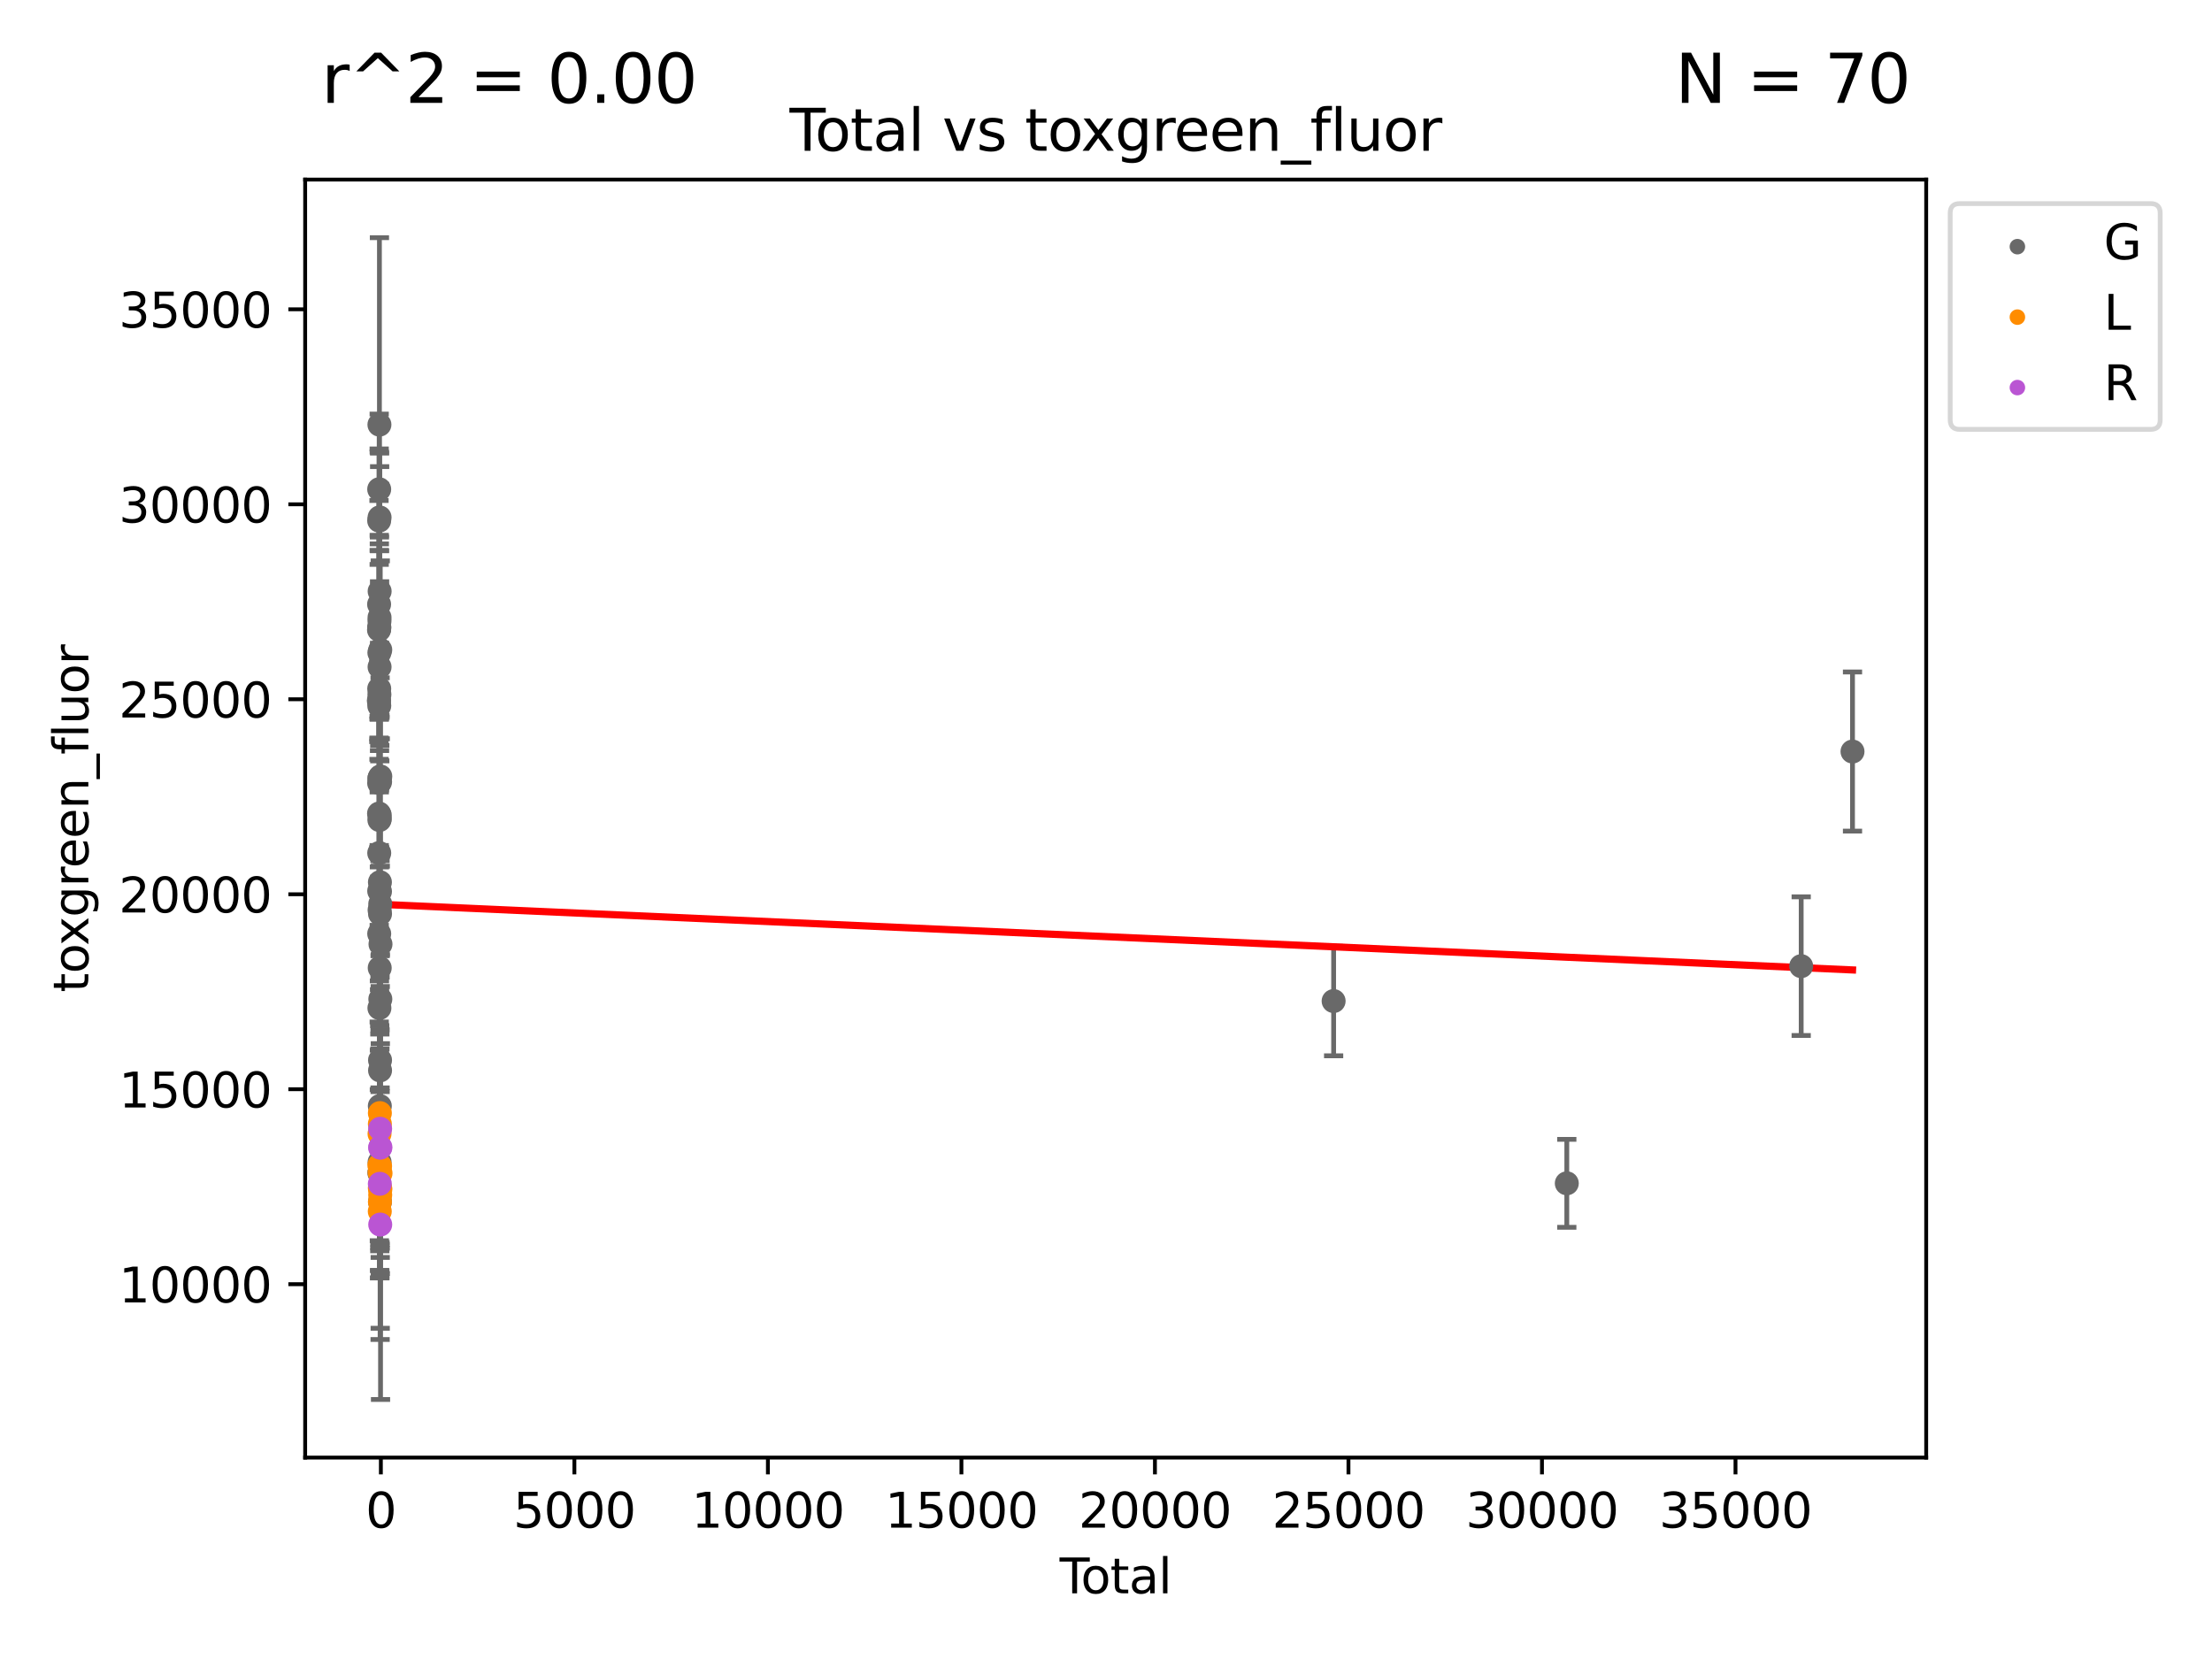 <?xml version="1.0" encoding="utf-8" standalone="no"?>
<!DOCTYPE svg PUBLIC "-//W3C//DTD SVG 1.1//EN"
  "http://www.w3.org/Graphics/SVG/1.1/DTD/svg11.dtd">
<svg xmlns:xlink="http://www.w3.org/1999/xlink" width="460.8pt" height="345.6pt" viewBox="0 0 460.8 345.6" xmlns="http://www.w3.org/2000/svg" version="1.1">
 <defs>
  <style type="text/css">*{stroke-linejoin: round; stroke-linecap: butt}</style>
 </defs>
 <g id="figure_1">
  <g id="patch_1">
   <path d="M 0 345.6 
L 460.8 345.6 
L 460.8 0 
L 0 0 
z
" style="fill: #ffffff"/>
  </g>
  <g id="axes_1">
   <g id="patch_2">
    <path d="M 63.571 303.64 
L 401.26 303.64 
L 401.26 37.411 
L 63.571 37.411 
z
" style="fill: #ffffff"/>
   </g>
   <g id="PathCollection_1">
    <defs>
     <path id="m85fd93f4ef" d="M 0 1.118 
C 0.297 1.118 0.581 1 0.791 0.791 
C 1 0.581 1.118 0.297 1.118 0 
C 1.118 -0.297 1 -0.581 0.791 -0.791 
C 0.581 -1 0.297 -1.118 0 -1.118 
C -0.297 -1.118 -0.581 -1 -0.791 -0.791 
C -1 -0.581 -1.118 -0.297 -1.118 0 
C -1.118 0.297 -1 0.581 -0.791 0.791 
C -0.581 1 -0.297 1.118 0 1.118 
z
" style="stroke: #696969"/>
    </defs>
    <g clip-path="url(#p0925ed217a)">
     <use xlink:href="#m85fd93f4ef" x="78.921" y="145.971" style="fill: #696969; stroke: #696969"/>
     <use xlink:href="#m85fd93f4ef" x="78.955" y="131.218" style="fill: #696969; stroke: #696969"/>
     <use xlink:href="#m85fd93f4ef" x="78.96" y="169.473" style="fill: #696969; stroke: #696969"/>
     <use xlink:href="#m85fd93f4ef" x="78.973" y="125.886" style="fill: #696969; stroke: #696969"/>
     <use xlink:href="#m85fd93f4ef" x="78.976" y="145.972" style="fill: #696969; stroke: #696969"/>
     <use xlink:href="#m85fd93f4ef" x="78.984" y="163.118" style="fill: #696969; stroke: #696969"/>
     <use xlink:href="#m85fd93f4ef" x="78.988" y="108.457" style="fill: #696969; stroke: #696969"/>
     <use xlink:href="#m85fd93f4ef" x="78.99" y="130.995" style="fill: #696969; stroke: #696969"/>
     <use xlink:href="#m85fd93f4ef" x="78.993" y="101.918" style="fill: #696969; stroke: #696969"/>
     <use xlink:href="#m85fd93f4ef" x="78.997" y="194.513" style="fill: #696969; stroke: #696969"/>
     <use xlink:href="#m85fd93f4ef" x="78.997" y="185.609" style="fill: #696969; stroke: #696969"/>
     <use xlink:href="#m85fd93f4ef" x="78.998" y="143.467" style="fill: #696969; stroke: #696969"/>
     <use xlink:href="#m85fd93f4ef" x="79.001" y="177.699" style="fill: #696969; stroke: #696969"/>
     <use xlink:href="#m85fd93f4ef" x="79.003" y="130.68" style="fill: #696969; stroke: #696969"/>
     <use xlink:href="#m85fd93f4ef" x="79.009" y="147.022" style="fill: #696969; stroke: #696969"/>
     <use xlink:href="#m85fd93f4ef" x="79.023" y="130.688" style="fill: #696969; stroke: #696969"/>
     <use xlink:href="#m85fd93f4ef" x="79.032" y="135.966" style="fill: #696969; stroke: #696969"/>
     <use xlink:href="#m85fd93f4ef" x="79.035" y="162.13" style="fill: #696969; stroke: #696969"/>
     <use xlink:href="#m85fd93f4ef" x="79.039" y="209.991" style="fill: #696969; stroke: #696969"/>
     <use xlink:href="#m85fd93f4ef" x="79.04" y="144.673" style="fill: #696969; stroke: #696969"/>
     <use xlink:href="#m85fd93f4ef" x="79.041" y="170.829" style="fill: #696969; stroke: #696969"/>
     <use xlink:href="#m85fd93f4ef" x="79.042" y="88.458" style="fill: #696969; stroke: #696969"/>
     <use xlink:href="#m85fd93f4ef" x="79.045" y="244.382" style="fill: #696969; stroke: #696969"/>
     <use xlink:href="#m85fd93f4ef" x="79.055" y="129.37" style="fill: #696969; stroke: #696969"/>
     <use xlink:href="#m85fd93f4ef" x="79.065" y="128.623" style="fill: #696969; stroke: #696969"/>
     <use xlink:href="#m85fd93f4ef" x="79.071" y="138.94" style="fill: #696969; stroke: #696969"/>
     <use xlink:href="#m85fd93f4ef" x="79.071" y="162.07" style="fill: #696969; stroke: #696969"/>
     <use xlink:href="#m85fd93f4ef" x="79.073" y="107.786" style="fill: #696969; stroke: #696969"/>
     <use xlink:href="#m85fd93f4ef" x="79.075" y="189.577" style="fill: #696969; stroke: #696969"/>
     <use xlink:href="#m85fd93f4ef" x="79.076" y="242.091" style="fill: #696969; stroke: #696969"/>
     <use xlink:href="#m85fd93f4ef" x="79.076" y="244.185" style="fill: #696969; stroke: #696969"/>
     <use xlink:href="#m85fd93f4ef" x="79.086" y="123.176" style="fill: #696969; stroke: #696969"/>
     <use xlink:href="#m85fd93f4ef" x="79.101" y="201.636" style="fill: #696969; stroke: #696969"/>
     <use xlink:href="#m85fd93f4ef" x="79.113" y="169.805" style="fill: #696969; stroke: #696969"/>
     <use xlink:href="#m85fd93f4ef" x="79.117" y="170.604" style="fill: #696969; stroke: #696969"/>
     <use xlink:href="#m85fd93f4ef" x="79.124" y="230.406" style="fill: #696969; stroke: #696969"/>
     <use xlink:href="#m85fd93f4ef" x="79.144" y="183.781" style="fill: #696969; stroke: #696969"/>
     <use xlink:href="#m85fd93f4ef" x="79.158" y="185.706" style="fill: #696969; stroke: #696969"/>
     <use xlink:href="#m85fd93f4ef" x="79.162" y="250.355" style="fill: #696969; stroke: #696969"/>
     <use xlink:href="#m85fd93f4ef" x="79.166" y="190.364" style="fill: #696969; stroke: #696969"/>
     <use xlink:href="#m85fd93f4ef" x="79.169" y="220.849" style="fill: #696969; stroke: #696969"/>
     <use xlink:href="#m85fd93f4ef" x="79.172" y="222.988" style="fill: #696969; stroke: #696969"/>
     <use xlink:href="#m85fd93f4ef" x="79.179" y="162.869" style="fill: #696969; stroke: #696969"/>
     <use xlink:href="#m85fd93f4ef" x="79.211" y="188.311" style="fill: #696969; stroke: #696969"/>
     <use xlink:href="#m85fd93f4ef" x="79.214" y="135.371" style="fill: #696969; stroke: #696969"/>
     <use xlink:href="#m85fd93f4ef" x="79.22" y="161.74" style="fill: #696969; stroke: #696969"/>
     <use xlink:href="#m85fd93f4ef" x="79.229" y="208.128" style="fill: #696969; stroke: #696969"/>
     <use xlink:href="#m85fd93f4ef" x="79.264" y="196.684" style="fill: #696969; stroke: #696969"/>
     <use xlink:href="#m85fd93f4ef" x="277.819" y="208.537" style="fill: #696969; stroke: #696969"/>
     <use xlink:href="#m85fd93f4ef" x="326.393" y="246.507" style="fill: #696969; stroke: #696969"/>
     <use xlink:href="#m85fd93f4ef" x="375.221" y="201.268" style="fill: #696969; stroke: #696969"/>
     <use xlink:href="#m85fd93f4ef" x="385.911" y="156.56" style="fill: #696969; stroke: #696969"/>
    </g>
   </g>
   <g id="PathCollection_2">
    <defs>
     <path id="m950dd29833" d="M 0 1.118 
C 0.297 1.118 0.581 1 0.791 0.791 
C 1 0.581 1.118 0.297 1.118 0 
C 1.118 -0.297 1 -0.581 0.791 -0.791 
C 0.581 -1 0.297 -1.118 0 -1.118 
C -0.297 -1.118 -0.581 -1 -0.791 -0.791 
C -1 -0.581 -1.118 -0.297 -1.118 0 
C -1.118 0.297 -1 0.581 -0.791 0.791 
C -0.581 1 -0.297 1.118 0 1.118 
z
" style="stroke: #ff8c00"/>
    </defs>
    <g clip-path="url(#p0925ed217a)">
     <use xlink:href="#m950dd29833" x="79.027" y="242.729" style="fill: #ff8c00; stroke: #ff8c00"/>
     <use xlink:href="#m950dd29833" x="79.064" y="236.195" style="fill: #ff8c00; stroke: #ff8c00"/>
     <use xlink:href="#m950dd29833" x="79.072" y="244.218" style="fill: #ff8c00; stroke: #ff8c00"/>
     <use xlink:href="#m950dd29833" x="79.116" y="252.347" style="fill: #ff8c00; stroke: #ff8c00"/>
     <use xlink:href="#m950dd29833" x="79.126" y="247.497" style="fill: #ff8c00; stroke: #ff8c00"/>
     <use xlink:href="#m950dd29833" x="79.132" y="234.126" style="fill: #ff8c00; stroke: #ff8c00"/>
     <use xlink:href="#m950dd29833" x="79.134" y="231.881" style="fill: #ff8c00; stroke: #ff8c00"/>
     <use xlink:href="#m950dd29833" x="79.147" y="250.379" style="fill: #ff8c00; stroke: #ff8c00"/>
     <use xlink:href="#m950dd29833" x="79.178" y="242.934" style="fill: #ff8c00; stroke: #ff8c00"/>
     <use xlink:href="#m950dd29833" x="79.201" y="247.532" style="fill: #ff8c00; stroke: #ff8c00"/>
     <use xlink:href="#m950dd29833" x="79.205" y="248.936" style="fill: #ff8c00; stroke: #ff8c00"/>
     <use xlink:href="#m950dd29833" x="79.227" y="247.801" style="fill: #ff8c00; stroke: #ff8c00"/>
     <use xlink:href="#m950dd29833" x="79.272" y="244.406" style="fill: #ff8c00; stroke: #ff8c00"/>
    </g>
   </g>
   <g id="PathCollection_3">
    <defs>
     <path id="m42dc9c6a5c" d="M 0 1.118 
C 0.297 1.118 0.581 1 0.791 0.791 
C 1 0.581 1.118 0.297 1.118 0 
C 1.118 -0.297 1 -0.581 0.791 -0.791 
C 0.581 -1 0.297 -1.118 0 -1.118 
C -0.297 -1.118 -0.581 -1 -0.791 -0.791 
C -1 -0.581 -1.118 -0.297 -1.118 0 
C -1.118 0.297 -1 0.581 -0.791 0.791 
C -0.581 1 -0.297 1.118 0 1.118 
z
" style="stroke: #ba55d3"/>
    </defs>
    <g clip-path="url(#p0925ed217a)">
     <use xlink:href="#m42dc9c6a5c" x="79.125" y="246.61" style="fill: #ba55d3; stroke: #ba55d3"/>
     <use xlink:href="#m42dc9c6a5c" x="79.185" y="239.071" style="fill: #ba55d3; stroke: #ba55d3"/>
     <use xlink:href="#m42dc9c6a5c" x="79.187" y="235.138" style="fill: #ba55d3; stroke: #ba55d3"/>
     <use xlink:href="#m42dc9c6a5c" x="79.208" y="255.102" style="fill: #ba55d3; stroke: #ba55d3"/>
     <use xlink:href="#m42dc9c6a5c" x="79.249" y="239.013" style="fill: #ba55d3; stroke: #ba55d3"/>
    </g>
   </g>
   <g id="matplotlib.axis_1">
    <g id="xtick_1">
     <g id="line2d_1">
      <defs>
       <path id="m835235b249" d="M 0 0 
L 0 3.5 
" style="stroke: #000000; stroke-width: 0.8"/>
      </defs>
      <g>
       <use xlink:href="#m835235b249" x="79.342" y="303.64" style="stroke: #000000; stroke-width: 0.8"/>
      </g>
     </g>
     <g id="text_1">
      <!-- 0 -->
      <g transform="translate(76.16 318.238)scale(0.1 -0.1)">
       <defs>
        <path id="DejaVuSans-30" d="M 2034 4250 
Q 1547 4250 1301 3770 
Q 1056 3291 1056 2328 
Q 1056 1369 1301 889 
Q 1547 409 2034 409 
Q 2525 409 2770 889 
Q 3016 1369 3016 2328 
Q 3016 3291 2770 3770 
Q 2525 4250 2034 4250 
z
M 2034 4750 
Q 2819 4750 3233 4129 
Q 3647 3509 3647 2328 
Q 3647 1150 3233 529 
Q 2819 -91 2034 -91 
Q 1250 -91 836 529 
Q 422 1150 422 2328 
Q 422 3509 836 4129 
Q 1250 4750 2034 4750 
z
" transform="scale(0.016)"/>
       </defs>
       <use xlink:href="#DejaVuSans-30"/>
      </g>
     </g>
    </g>
    <g id="xtick_2">
     <g id="line2d_2">
      <g>
       <use xlink:href="#m835235b249" x="119.655" y="303.64" style="stroke: #000000; stroke-width: 0.8"/>
      </g>
     </g>
     <g id="text_2">
      <!-- 5000 -->
      <g transform="translate(106.93 318.238)scale(0.1 -0.1)">
       <defs>
        <path id="DejaVuSans-35" d="M 691 4666 
L 3169 4666 
L 3169 4134 
L 1269 4134 
L 1269 2991 
Q 1406 3038 1543 3061 
Q 1681 3084 1819 3084 
Q 2600 3084 3056 2656 
Q 3513 2228 3513 1497 
Q 3513 744 3044 326 
Q 2575 -91 1722 -91 
Q 1428 -91 1123 -41 
Q 819 9 494 109 
L 494 744 
Q 775 591 1075 516 
Q 1375 441 1709 441 
Q 2250 441 2565 725 
Q 2881 1009 2881 1497 
Q 2881 1984 2565 2268 
Q 2250 2553 1709 2553 
Q 1456 2553 1204 2497 
Q 953 2441 691 2322 
L 691 4666 
z
" transform="scale(0.016)"/>
       </defs>
       <use xlink:href="#DejaVuSans-35"/>
       <use xlink:href="#DejaVuSans-30" x="63.623"/>
       <use xlink:href="#DejaVuSans-30" x="127.246"/>
       <use xlink:href="#DejaVuSans-30" x="190.869"/>
      </g>
     </g>
    </g>
    <g id="xtick_3">
     <g id="line2d_3">
      <g>
       <use xlink:href="#m835235b249" x="159.968" y="303.64" style="stroke: #000000; stroke-width: 0.8"/>
      </g>
     </g>
     <g id="text_3">
      <!-- 10000 -->
      <g transform="translate(144.062 318.238)scale(0.1 -0.1)">
       <defs>
        <path id="DejaVuSans-31" d="M 794 531 
L 1825 531 
L 1825 4091 
L 703 3866 
L 703 4441 
L 1819 4666 
L 2450 4666 
L 2450 531 
L 3481 531 
L 3481 0 
L 794 0 
L 794 531 
z
" transform="scale(0.016)"/>
       </defs>
       <use xlink:href="#DejaVuSans-31"/>
       <use xlink:href="#DejaVuSans-30" x="63.623"/>
       <use xlink:href="#DejaVuSans-30" x="127.246"/>
       <use xlink:href="#DejaVuSans-30" x="190.869"/>
       <use xlink:href="#DejaVuSans-30" x="254.492"/>
      </g>
     </g>
    </g>
    <g id="xtick_4">
     <g id="line2d_4">
      <g>
       <use xlink:href="#m835235b249" x="200.282" y="303.64" style="stroke: #000000; stroke-width: 0.8"/>
      </g>
     </g>
     <g id="text_4">
      <!-- 15000 -->
      <g transform="translate(184.375 318.238)scale(0.1 -0.1)">
       <use xlink:href="#DejaVuSans-31"/>
       <use xlink:href="#DejaVuSans-35" x="63.623"/>
       <use xlink:href="#DejaVuSans-30" x="127.246"/>
       <use xlink:href="#DejaVuSans-30" x="190.869"/>
       <use xlink:href="#DejaVuSans-30" x="254.492"/>
      </g>
     </g>
    </g>
    <g id="xtick_5">
     <g id="line2d_5">
      <g>
       <use xlink:href="#m835235b249" x="240.595" y="303.64" style="stroke: #000000; stroke-width: 0.8"/>
      </g>
     </g>
     <g id="text_5">
      <!-- 20000 -->
      <g transform="translate(224.689 318.238)scale(0.1 -0.1)">
       <defs>
        <path id="DejaVuSans-32" d="M 1228 531 
L 3431 531 
L 3431 0 
L 469 0 
L 469 531 
Q 828 903 1448 1529 
Q 2069 2156 2228 2338 
Q 2531 2678 2651 2914 
Q 2772 3150 2772 3378 
Q 2772 3750 2511 3984 
Q 2250 4219 1831 4219 
Q 1534 4219 1204 4116 
Q 875 4013 500 3803 
L 500 4441 
Q 881 4594 1212 4672 
Q 1544 4750 1819 4750 
Q 2544 4750 2975 4387 
Q 3406 4025 3406 3419 
Q 3406 3131 3298 2873 
Q 3191 2616 2906 2266 
Q 2828 2175 2409 1742 
Q 1991 1309 1228 531 
z
" transform="scale(0.016)"/>
       </defs>
       <use xlink:href="#DejaVuSans-32"/>
       <use xlink:href="#DejaVuSans-30" x="63.623"/>
       <use xlink:href="#DejaVuSans-30" x="127.246"/>
       <use xlink:href="#DejaVuSans-30" x="190.869"/>
       <use xlink:href="#DejaVuSans-30" x="254.492"/>
      </g>
     </g>
    </g>
    <g id="xtick_6">
     <g id="line2d_6">
      <g>
       <use xlink:href="#m835235b249" x="280.908" y="303.64" style="stroke: #000000; stroke-width: 0.8"/>
      </g>
     </g>
     <g id="text_6">
      <!-- 25000 -->
      <g transform="translate(265.002 318.238)scale(0.1 -0.1)">
       <use xlink:href="#DejaVuSans-32"/>
       <use xlink:href="#DejaVuSans-35" x="63.623"/>
       <use xlink:href="#DejaVuSans-30" x="127.246"/>
       <use xlink:href="#DejaVuSans-30" x="190.869"/>
       <use xlink:href="#DejaVuSans-30" x="254.492"/>
      </g>
     </g>
    </g>
    <g id="xtick_7">
     <g id="line2d_7">
      <g>
       <use xlink:href="#m835235b249" x="321.221" y="303.64" style="stroke: #000000; stroke-width: 0.8"/>
      </g>
     </g>
     <g id="text_7">
      <!-- 30000 -->
      <g transform="translate(305.315 318.238)scale(0.1 -0.1)">
       <defs>
        <path id="DejaVuSans-33" d="M 2597 2516 
Q 3050 2419 3304 2112 
Q 3559 1806 3559 1356 
Q 3559 666 3084 287 
Q 2609 -91 1734 -91 
Q 1441 -91 1130 -33 
Q 819 25 488 141 
L 488 750 
Q 750 597 1062 519 
Q 1375 441 1716 441 
Q 2309 441 2620 675 
Q 2931 909 2931 1356 
Q 2931 1769 2642 2001 
Q 2353 2234 1838 2234 
L 1294 2234 
L 1294 2753 
L 1863 2753 
Q 2328 2753 2575 2939 
Q 2822 3125 2822 3475 
Q 2822 3834 2567 4026 
Q 2313 4219 1838 4219 
Q 1578 4219 1281 4162 
Q 984 4106 628 3988 
L 628 4550 
Q 988 4650 1302 4700 
Q 1616 4750 1894 4750 
Q 2613 4750 3031 4423 
Q 3450 4097 3450 3541 
Q 3450 3153 3228 2886 
Q 3006 2619 2597 2516 
z
" transform="scale(0.016)"/>
       </defs>
       <use xlink:href="#DejaVuSans-33"/>
       <use xlink:href="#DejaVuSans-30" x="63.623"/>
       <use xlink:href="#DejaVuSans-30" x="127.246"/>
       <use xlink:href="#DejaVuSans-30" x="190.869"/>
       <use xlink:href="#DejaVuSans-30" x="254.492"/>
      </g>
     </g>
    </g>
    <g id="xtick_8">
     <g id="line2d_8">
      <g>
       <use xlink:href="#m835235b249" x="361.535" y="303.64" style="stroke: #000000; stroke-width: 0.8"/>
      </g>
     </g>
     <g id="text_8">
      <!-- 35000 -->
      <g transform="translate(345.628 318.238)scale(0.1 -0.1)">
       <use xlink:href="#DejaVuSans-33"/>
       <use xlink:href="#DejaVuSans-35" x="63.623"/>
       <use xlink:href="#DejaVuSans-30" x="127.246"/>
       <use xlink:href="#DejaVuSans-30" x="190.869"/>
       <use xlink:href="#DejaVuSans-30" x="254.492"/>
      </g>
     </g>
    </g>
    <g id="text_9">
     <!-- Total -->
     <g transform="translate(220.739 331.917)scale(0.1 -0.1)">
      <defs>
       <path id="DejaVuSans-54" d="M -19 4666 
L 3928 4666 
L 3928 4134 
L 2272 4134 
L 2272 0 
L 1638 0 
L 1638 4134 
L -19 4134 
L -19 4666 
z
" transform="scale(0.016)"/>
       <path id="DejaVuSans-6f" d="M 1959 3097 
Q 1497 3097 1228 2736 
Q 959 2375 959 1747 
Q 959 1119 1226 758 
Q 1494 397 1959 397 
Q 2419 397 2687 759 
Q 2956 1122 2956 1747 
Q 2956 2369 2687 2733 
Q 2419 3097 1959 3097 
z
M 1959 3584 
Q 2709 3584 3137 3096 
Q 3566 2609 3566 1747 
Q 3566 888 3137 398 
Q 2709 -91 1959 -91 
Q 1206 -91 779 398 
Q 353 888 353 1747 
Q 353 2609 779 3096 
Q 1206 3584 1959 3584 
z
" transform="scale(0.016)"/>
       <path id="DejaVuSans-74" d="M 1172 4494 
L 1172 3500 
L 2356 3500 
L 2356 3053 
L 1172 3053 
L 1172 1153 
Q 1172 725 1289 603 
Q 1406 481 1766 481 
L 2356 481 
L 2356 0 
L 1766 0 
Q 1100 0 847 248 
Q 594 497 594 1153 
L 594 3053 
L 172 3053 
L 172 3500 
L 594 3500 
L 594 4494 
L 1172 4494 
z
" transform="scale(0.016)"/>
       <path id="DejaVuSans-61" d="M 2194 1759 
Q 1497 1759 1228 1600 
Q 959 1441 959 1056 
Q 959 750 1161 570 
Q 1363 391 1709 391 
Q 2188 391 2477 730 
Q 2766 1069 2766 1631 
L 2766 1759 
L 2194 1759 
z
M 3341 1997 
L 3341 0 
L 2766 0 
L 2766 531 
Q 2569 213 2275 61 
Q 1981 -91 1556 -91 
Q 1019 -91 701 211 
Q 384 513 384 1019 
Q 384 1609 779 1909 
Q 1175 2209 1959 2209 
L 2766 2209 
L 2766 2266 
Q 2766 2663 2505 2880 
Q 2244 3097 1772 3097 
Q 1472 3097 1187 3025 
Q 903 2953 641 2809 
L 641 3341 
Q 956 3463 1253 3523 
Q 1550 3584 1831 3584 
Q 2591 3584 2966 3190 
Q 3341 2797 3341 1997 
z
" transform="scale(0.016)"/>
       <path id="DejaVuSans-6c" d="M 603 4863 
L 1178 4863 
L 1178 0 
L 603 0 
L 603 4863 
z
" transform="scale(0.016)"/>
      </defs>
      <use xlink:href="#DejaVuSans-54"/>
      <use xlink:href="#DejaVuSans-6f" x="44.084"/>
      <use xlink:href="#DejaVuSans-74" x="105.266"/>
      <use xlink:href="#DejaVuSans-61" x="144.475"/>
      <use xlink:href="#DejaVuSans-6c" x="205.754"/>
     </g>
    </g>
   </g>
   <g id="matplotlib.axis_2">
    <g id="ytick_1">
     <g id="line2d_9">
      <defs>
       <path id="m67a6f2ab69" d="M 0 0 
L -3.5 0 
" style="stroke: #000000; stroke-width: 0.8"/>
      </defs>
      <g>
       <use xlink:href="#m67a6f2ab69" x="63.571" y="267.522" style="stroke: #000000; stroke-width: 0.8"/>
      </g>
     </g>
     <g id="text_10">
      <!-- 10000 -->
      <g transform="translate(24.759 271.321)scale(0.1 -0.1)">
       <use xlink:href="#DejaVuSans-31"/>
       <use xlink:href="#DejaVuSans-30" x="63.623"/>
       <use xlink:href="#DejaVuSans-30" x="127.246"/>
       <use xlink:href="#DejaVuSans-30" x="190.869"/>
       <use xlink:href="#DejaVuSans-30" x="254.492"/>
      </g>
     </g>
    </g>
    <g id="ytick_2">
     <g id="line2d_10">
      <g>
       <use xlink:href="#m67a6f2ab69" x="63.571" y="226.905" style="stroke: #000000; stroke-width: 0.8"/>
      </g>
     </g>
     <g id="text_11">
      <!-- 15000 -->
      <g transform="translate(24.759 230.704)scale(0.1 -0.1)">
       <use xlink:href="#DejaVuSans-31"/>
       <use xlink:href="#DejaVuSans-35" x="63.623"/>
       <use xlink:href="#DejaVuSans-30" x="127.246"/>
       <use xlink:href="#DejaVuSans-30" x="190.869"/>
       <use xlink:href="#DejaVuSans-30" x="254.492"/>
      </g>
     </g>
    </g>
    <g id="ytick_3">
     <g id="line2d_11">
      <g>
       <use xlink:href="#m67a6f2ab69" x="63.571" y="186.288" style="stroke: #000000; stroke-width: 0.8"/>
      </g>
     </g>
     <g id="text_12">
      <!-- 20000 -->
      <g transform="translate(24.759 190.087)scale(0.1 -0.1)">
       <use xlink:href="#DejaVuSans-32"/>
       <use xlink:href="#DejaVuSans-30" x="63.623"/>
       <use xlink:href="#DejaVuSans-30" x="127.246"/>
       <use xlink:href="#DejaVuSans-30" x="190.869"/>
       <use xlink:href="#DejaVuSans-30" x="254.492"/>
      </g>
     </g>
    </g>
    <g id="ytick_4">
     <g id="line2d_12">
      <g>
       <use xlink:href="#m67a6f2ab69" x="63.571" y="145.67" style="stroke: #000000; stroke-width: 0.8"/>
      </g>
     </g>
     <g id="text_13">
      <!-- 25000 -->
      <g transform="translate(24.759 149.47)scale(0.1 -0.1)">
       <use xlink:href="#DejaVuSans-32"/>
       <use xlink:href="#DejaVuSans-35" x="63.623"/>
       <use xlink:href="#DejaVuSans-30" x="127.246"/>
       <use xlink:href="#DejaVuSans-30" x="190.869"/>
       <use xlink:href="#DejaVuSans-30" x="254.492"/>
      </g>
     </g>
    </g>
    <g id="ytick_5">
     <g id="line2d_13">
      <g>
       <use xlink:href="#m67a6f2ab69" x="63.571" y="105.053" style="stroke: #000000; stroke-width: 0.8"/>
      </g>
     </g>
     <g id="text_14">
      <!-- 30000 -->
      <g transform="translate(24.759 108.852)scale(0.1 -0.1)">
       <use xlink:href="#DejaVuSans-33"/>
       <use xlink:href="#DejaVuSans-30" x="63.623"/>
       <use xlink:href="#DejaVuSans-30" x="127.246"/>
       <use xlink:href="#DejaVuSans-30" x="190.869"/>
       <use xlink:href="#DejaVuSans-30" x="254.492"/>
      </g>
     </g>
    </g>
    <g id="ytick_6">
     <g id="line2d_14">
      <g>
       <use xlink:href="#m67a6f2ab69" x="63.571" y="64.436" style="stroke: #000000; stroke-width: 0.8"/>
      </g>
     </g>
     <g id="text_15">
      <!-- 35000 -->
      <g transform="translate(24.759 68.235)scale(0.1 -0.1)">
       <use xlink:href="#DejaVuSans-33"/>
       <use xlink:href="#DejaVuSans-35" x="63.623"/>
       <use xlink:href="#DejaVuSans-30" x="127.246"/>
       <use xlink:href="#DejaVuSans-30" x="190.869"/>
       <use xlink:href="#DejaVuSans-30" x="254.492"/>
      </g>
     </g>
    </g>
    <g id="text_16">
     <!-- toxgreen_fluor -->
     <g transform="translate(18.401 206.72)rotate(-90)scale(0.1 -0.1)">
      <defs>
       <path id="DejaVuSans-78" d="M 3513 3500 
L 2247 1797 
L 3578 0 
L 2900 0 
L 1881 1375 
L 863 0 
L 184 0 
L 1544 1831 
L 300 3500 
L 978 3500 
L 1906 2253 
L 2834 3500 
L 3513 3500 
z
" transform="scale(0.016)"/>
       <path id="DejaVuSans-67" d="M 2906 1791 
Q 2906 2416 2648 2759 
Q 2391 3103 1925 3103 
Q 1463 3103 1205 2759 
Q 947 2416 947 1791 
Q 947 1169 1205 825 
Q 1463 481 1925 481 
Q 2391 481 2648 825 
Q 2906 1169 2906 1791 
z
M 3481 434 
Q 3481 -459 3084 -895 
Q 2688 -1331 1869 -1331 
Q 1566 -1331 1297 -1286 
Q 1028 -1241 775 -1147 
L 775 -588 
Q 1028 -725 1275 -790 
Q 1522 -856 1778 -856 
Q 2344 -856 2625 -561 
Q 2906 -266 2906 331 
L 2906 616 
Q 2728 306 2450 153 
Q 2172 0 1784 0 
Q 1141 0 747 490 
Q 353 981 353 1791 
Q 353 2603 747 3093 
Q 1141 3584 1784 3584 
Q 2172 3584 2450 3431 
Q 2728 3278 2906 2969 
L 2906 3500 
L 3481 3500 
L 3481 434 
z
" transform="scale(0.016)"/>
       <path id="DejaVuSans-72" d="M 2631 2963 
Q 2534 3019 2420 3045 
Q 2306 3072 2169 3072 
Q 1681 3072 1420 2755 
Q 1159 2438 1159 1844 
L 1159 0 
L 581 0 
L 581 3500 
L 1159 3500 
L 1159 2956 
Q 1341 3275 1631 3429 
Q 1922 3584 2338 3584 
Q 2397 3584 2469 3576 
Q 2541 3569 2628 3553 
L 2631 2963 
z
" transform="scale(0.016)"/>
       <path id="DejaVuSans-65" d="M 3597 1894 
L 3597 1613 
L 953 1613 
Q 991 1019 1311 708 
Q 1631 397 2203 397 
Q 2534 397 2845 478 
Q 3156 559 3463 722 
L 3463 178 
Q 3153 47 2828 -22 
Q 2503 -91 2169 -91 
Q 1331 -91 842 396 
Q 353 884 353 1716 
Q 353 2575 817 3079 
Q 1281 3584 2069 3584 
Q 2775 3584 3186 3129 
Q 3597 2675 3597 1894 
z
M 3022 2063 
Q 3016 2534 2758 2815 
Q 2500 3097 2075 3097 
Q 1594 3097 1305 2825 
Q 1016 2553 972 2059 
L 3022 2063 
z
" transform="scale(0.016)"/>
       <path id="DejaVuSans-6e" d="M 3513 2113 
L 3513 0 
L 2938 0 
L 2938 2094 
Q 2938 2591 2744 2837 
Q 2550 3084 2163 3084 
Q 1697 3084 1428 2787 
Q 1159 2491 1159 1978 
L 1159 0 
L 581 0 
L 581 3500 
L 1159 3500 
L 1159 2956 
Q 1366 3272 1645 3428 
Q 1925 3584 2291 3584 
Q 2894 3584 3203 3211 
Q 3513 2838 3513 2113 
z
" transform="scale(0.016)"/>
       <path id="DejaVuSans-5f" d="M 3263 -1063 
L 3263 -1509 
L -63 -1509 
L -63 -1063 
L 3263 -1063 
z
" transform="scale(0.016)"/>
       <path id="DejaVuSans-66" d="M 2375 4863 
L 2375 4384 
L 1825 4384 
Q 1516 4384 1395 4259 
Q 1275 4134 1275 3809 
L 1275 3500 
L 2222 3500 
L 2222 3053 
L 1275 3053 
L 1275 0 
L 697 0 
L 697 3053 
L 147 3053 
L 147 3500 
L 697 3500 
L 697 3744 
Q 697 4328 969 4595 
Q 1241 4863 1831 4863 
L 2375 4863 
z
" transform="scale(0.016)"/>
       <path id="DejaVuSans-75" d="M 544 1381 
L 544 3500 
L 1119 3500 
L 1119 1403 
Q 1119 906 1312 657 
Q 1506 409 1894 409 
Q 2359 409 2629 706 
Q 2900 1003 2900 1516 
L 2900 3500 
L 3475 3500 
L 3475 0 
L 2900 0 
L 2900 538 
Q 2691 219 2414 64 
Q 2138 -91 1772 -91 
Q 1169 -91 856 284 
Q 544 659 544 1381 
z
M 1991 3584 
L 1991 3584 
z
" transform="scale(0.016)"/>
      </defs>
      <use xlink:href="#DejaVuSans-74"/>
      <use xlink:href="#DejaVuSans-6f" x="39.209"/>
      <use xlink:href="#DejaVuSans-78" x="97.266"/>
      <use xlink:href="#DejaVuSans-67" x="156.445"/>
      <use xlink:href="#DejaVuSans-72" x="219.922"/>
      <use xlink:href="#DejaVuSans-65" x="258.785"/>
      <use xlink:href="#DejaVuSans-65" x="320.309"/>
      <use xlink:href="#DejaVuSans-6e" x="381.832"/>
      <use xlink:href="#DejaVuSans-5f" x="445.211"/>
      <use xlink:href="#DejaVuSans-66" x="495.211"/>
      <use xlink:href="#DejaVuSans-6c" x="530.416"/>
      <use xlink:href="#DejaVuSans-75" x="558.199"/>
      <use xlink:href="#DejaVuSans-6f" x="621.578"/>
      <use xlink:href="#DejaVuSans-72" x="682.76"/>
     </g>
    </g>
   </g>
   <g id="LineCollection_1">
    <path d="M 78.921 154.487 
L 78.921 137.455 
" clip-path="url(#p0925ed217a)" style="fill: none; stroke: #696969"/>
    <path d="M 78.955 158.174 
L 78.955 104.262 
" clip-path="url(#p0925ed217a)" style="fill: none; stroke: #696969"/>
    <path d="M 78.96 185.205 
L 78.96 153.741 
" clip-path="url(#p0925ed217a)" style="fill: none; stroke: #696969"/>
    <path d="M 78.973 149.225 
L 78.973 102.547 
" clip-path="url(#p0925ed217a)" style="fill: none; stroke: #696969"/>
    <path d="M 78.976 153.958 
L 78.976 137.987 
" clip-path="url(#p0925ed217a)" style="fill: none; stroke: #696969"/>
    <path d="M 78.984 176.504 
L 78.984 149.732 
" clip-path="url(#p0925ed217a)" style="fill: none; stroke: #696969"/>
    <path d="M 78.988 123.39 
L 78.988 93.523 
" clip-path="url(#p0925ed217a)" style="fill: none; stroke: #696969"/>
    <path d="M 78.99 147.334 
L 78.99 114.656 
" clip-path="url(#p0925ed217a)" style="fill: none; stroke: #696969"/>
    <path d="M 78.993 117.581 
L 78.993 86.256 
" clip-path="url(#p0925ed217a)" style="fill: none; stroke: #696969"/>
    <path d="M 78.997 212.892 
L 78.997 176.134 
" clip-path="url(#p0925ed217a)" style="fill: none; stroke: #696969"/>
    <path d="M 78.997 194.686 
L 78.997 176.531 
" clip-path="url(#p0925ed217a)" style="fill: none; stroke: #696969"/>
    <path d="M 78.998 192.763 
L 78.998 94.171 
" clip-path="url(#p0925ed217a)" style="fill: none; stroke: #696969"/>
    <path d="M 79.001 207.699 
L 79.001 147.7 
" clip-path="url(#p0925ed217a)" style="fill: none; stroke: #696969"/>
    <path d="M 79.003 149.846 
L 79.003 111.515 
" clip-path="url(#p0925ed217a)" style="fill: none; stroke: #696969"/>
    <path d="M 79.009 164.987 
L 79.009 129.057 
" clip-path="url(#p0925ed217a)" style="fill: none; stroke: #696969"/>
    <path d="M 79.023 148.078 
L 79.023 113.299 
" clip-path="url(#p0925ed217a)" style="fill: none; stroke: #696969"/>
    <path d="M 79.032 164.559 
L 79.032 107.374 
" clip-path="url(#p0925ed217a)" style="fill: none; stroke: #696969"/>
    <path d="M 79.035 180.598 
L 79.035 143.662 
" clip-path="url(#p0925ed217a)" style="fill: none; stroke: #696969"/>
    <path d="M 79.039 218.783 
L 79.039 201.199 
" clip-path="url(#p0925ed217a)" style="fill: none; stroke: #696969"/>
    <path d="M 79.04 177.47 
L 79.04 111.876 
" clip-path="url(#p0925ed217a)" style="fill: none; stroke: #696969"/>
    <path d="M 79.041 204.341 
L 79.041 137.317 
" clip-path="url(#p0925ed217a)" style="fill: none; stroke: #696969"/>
    <path d="M 79.042 127.403 
L 79.042 49.513 
" clip-path="url(#p0925ed217a)" style="fill: none; stroke: #696969"/>
    <path d="M 79.045 250.318 
L 79.045 238.445 
" clip-path="url(#p0925ed217a)" style="fill: none; stroke: #696969"/>
    <path d="M 79.055 144 
L 79.055 114.74 
" clip-path="url(#p0925ed217a)" style="fill: none; stroke: #696969"/>
    <path d="M 79.065 156.354 
L 79.065 100.892 
" clip-path="url(#p0925ed217a)" style="fill: none; stroke: #696969"/>
    <path d="M 79.071 143.883 
L 79.071 133.997 
" clip-path="url(#p0925ed217a)" style="fill: none; stroke: #696969"/>
    <path d="M 79.071 178.364 
L 79.071 145.777 
" clip-path="url(#p0925ed217a)" style="fill: none; stroke: #696969"/>
    <path d="M 79.073 121.181 
L 79.073 94.391 
" clip-path="url(#p0925ed217a)" style="fill: none; stroke: #696969"/>
    <path d="M 79.075 201.013 
L 79.075 178.142 
" clip-path="url(#p0925ed217a)" style="fill: none; stroke: #696969"/>
    <path d="M 79.076 251 
L 79.076 233.181 
" clip-path="url(#p0925ed217a)" style="fill: none; stroke: #696969"/>
    <path d="M 79.076 250.601 
L 79.076 237.77 
" clip-path="url(#p0925ed217a)" style="fill: none; stroke: #696969"/>
    <path d="M 79.086 149.148 
L 79.086 97.205 
" clip-path="url(#p0925ed217a)" style="fill: none; stroke: #696969"/>
    <path d="M 79.101 213.659 
L 79.101 189.613 
" clip-path="url(#p0925ed217a)" style="fill: none; stroke: #696969"/>
    <path d="M 79.113 184.348 
L 79.113 155.263 
" clip-path="url(#p0925ed217a)" style="fill: none; stroke: #696969"/>
    <path d="M 79.117 182.705 
L 79.117 158.502 
" clip-path="url(#p0925ed217a)" style="fill: none; stroke: #696969"/>
    <path d="M 79.124 252.386 
L 79.124 208.425 
" clip-path="url(#p0925ed217a)" style="fill: none; stroke: #696969"/>
    <path d="M 79.144 218.491 
L 79.144 149.071 
" clip-path="url(#p0925ed217a)" style="fill: none; stroke: #696969"/>
    <path d="M 79.158 221.958 
L 79.158 149.453 
" clip-path="url(#p0925ed217a)" style="fill: none; stroke: #696969"/>
    <path d="M 79.162 258.839 
L 79.162 241.872 
" clip-path="url(#p0925ed217a)" style="fill: none; stroke: #696969"/>
    <path d="M 79.166 201.424 
L 79.166 179.304 
" clip-path="url(#p0925ed217a)" style="fill: none; stroke: #696969"/>
    <path d="M 79.169 238.145 
L 79.169 203.553 
" clip-path="url(#p0925ed217a)" style="fill: none; stroke: #696969"/>
    <path d="M 79.172 231.47 
L 79.172 214.506 
" clip-path="url(#p0925ed217a)" style="fill: none; stroke: #696969"/>
    <path d="M 79.179 184.539 
L 79.179 141.198 
" clip-path="url(#p0925ed217a)" style="fill: none; stroke: #696969"/>
    <path d="M 79.211 205.517 
L 79.211 171.104 
" clip-path="url(#p0925ed217a)" style="fill: none; stroke: #696969"/>
    <path d="M 79.214 153.899 
L 79.214 116.844 
" clip-path="url(#p0925ed217a)" style="fill: none; stroke: #696969"/>
    <path d="M 79.22 180.437 
L 79.22 143.043 
" clip-path="url(#p0925ed217a)" style="fill: none; stroke: #696969"/>
    <path d="M 79.229 217.408 
L 79.229 198.848 
" clip-path="url(#p0925ed217a)" style="fill: none; stroke: #696969"/>
    <path d="M 79.264 207.842 
L 79.264 185.525 
" clip-path="url(#p0925ed217a)" style="fill: none; stroke: #696969"/>
    <path d="M 277.819 219.944 
L 277.819 197.13 
" clip-path="url(#p0925ed217a)" style="fill: none; stroke: #696969"/>
    <path d="M 326.393 255.667 
L 326.393 237.346 
" clip-path="url(#p0925ed217a)" style="fill: none; stroke: #696969"/>
    <path d="M 375.221 215.709 
L 375.221 186.827 
" clip-path="url(#p0925ed217a)" style="fill: none; stroke: #696969"/>
    <path d="M 385.911 173.133 
L 385.911 139.986 
" clip-path="url(#p0925ed217a)" style="fill: none; stroke: #696969"/>
   </g>
   <g id="line2d_15">
    <defs>
     <path id="m5270e83f35" d="M 2 0 
L -2 -0 
" style="stroke: #696969"/>
    </defs>
    <g clip-path="url(#p0925ed217a)">
     <use xlink:href="#m5270e83f35" x="78.921" y="154.487" style="fill: #696969; stroke: #696969"/>
     <use xlink:href="#m5270e83f35" x="78.955" y="158.174" style="fill: #696969; stroke: #696969"/>
     <use xlink:href="#m5270e83f35" x="78.96" y="185.205" style="fill: #696969; stroke: #696969"/>
     <use xlink:href="#m5270e83f35" x="78.973" y="149.225" style="fill: #696969; stroke: #696969"/>
     <use xlink:href="#m5270e83f35" x="78.976" y="153.958" style="fill: #696969; stroke: #696969"/>
     <use xlink:href="#m5270e83f35" x="78.984" y="176.504" style="fill: #696969; stroke: #696969"/>
     <use xlink:href="#m5270e83f35" x="78.988" y="123.39" style="fill: #696969; stroke: #696969"/>
     <use xlink:href="#m5270e83f35" x="78.99" y="147.334" style="fill: #696969; stroke: #696969"/>
     <use xlink:href="#m5270e83f35" x="78.993" y="117.581" style="fill: #696969; stroke: #696969"/>
     <use xlink:href="#m5270e83f35" x="78.997" y="212.892" style="fill: #696969; stroke: #696969"/>
     <use xlink:href="#m5270e83f35" x="78.997" y="194.686" style="fill: #696969; stroke: #696969"/>
     <use xlink:href="#m5270e83f35" x="78.998" y="192.763" style="fill: #696969; stroke: #696969"/>
     <use xlink:href="#m5270e83f35" x="79.001" y="207.699" style="fill: #696969; stroke: #696969"/>
     <use xlink:href="#m5270e83f35" x="79.003" y="149.846" style="fill: #696969; stroke: #696969"/>
     <use xlink:href="#m5270e83f35" x="79.009" y="164.987" style="fill: #696969; stroke: #696969"/>
     <use xlink:href="#m5270e83f35" x="79.023" y="148.078" style="fill: #696969; stroke: #696969"/>
     <use xlink:href="#m5270e83f35" x="79.032" y="164.559" style="fill: #696969; stroke: #696969"/>
     <use xlink:href="#m5270e83f35" x="79.035" y="180.598" style="fill: #696969; stroke: #696969"/>
     <use xlink:href="#m5270e83f35" x="79.039" y="218.783" style="fill: #696969; stroke: #696969"/>
     <use xlink:href="#m5270e83f35" x="79.04" y="177.47" style="fill: #696969; stroke: #696969"/>
     <use xlink:href="#m5270e83f35" x="79.041" y="204.341" style="fill: #696969; stroke: #696969"/>
     <use xlink:href="#m5270e83f35" x="79.042" y="127.403" style="fill: #696969; stroke: #696969"/>
     <use xlink:href="#m5270e83f35" x="79.045" y="250.318" style="fill: #696969; stroke: #696969"/>
     <use xlink:href="#m5270e83f35" x="79.055" y="144" style="fill: #696969; stroke: #696969"/>
     <use xlink:href="#m5270e83f35" x="79.065" y="156.354" style="fill: #696969; stroke: #696969"/>
     <use xlink:href="#m5270e83f35" x="79.071" y="143.883" style="fill: #696969; stroke: #696969"/>
     <use xlink:href="#m5270e83f35" x="79.071" y="178.364" style="fill: #696969; stroke: #696969"/>
     <use xlink:href="#m5270e83f35" x="79.073" y="121.181" style="fill: #696969; stroke: #696969"/>
     <use xlink:href="#m5270e83f35" x="79.075" y="201.013" style="fill: #696969; stroke: #696969"/>
     <use xlink:href="#m5270e83f35" x="79.076" y="251" style="fill: #696969; stroke: #696969"/>
     <use xlink:href="#m5270e83f35" x="79.076" y="250.601" style="fill: #696969; stroke: #696969"/>
     <use xlink:href="#m5270e83f35" x="79.086" y="149.148" style="fill: #696969; stroke: #696969"/>
     <use xlink:href="#m5270e83f35" x="79.101" y="213.659" style="fill: #696969; stroke: #696969"/>
     <use xlink:href="#m5270e83f35" x="79.113" y="184.348" style="fill: #696969; stroke: #696969"/>
     <use xlink:href="#m5270e83f35" x="79.117" y="182.705" style="fill: #696969; stroke: #696969"/>
     <use xlink:href="#m5270e83f35" x="79.124" y="252.386" style="fill: #696969; stroke: #696969"/>
     <use xlink:href="#m5270e83f35" x="79.144" y="218.491" style="fill: #696969; stroke: #696969"/>
     <use xlink:href="#m5270e83f35" x="79.158" y="221.958" style="fill: #696969; stroke: #696969"/>
     <use xlink:href="#m5270e83f35" x="79.162" y="258.839" style="fill: #696969; stroke: #696969"/>
     <use xlink:href="#m5270e83f35" x="79.166" y="201.424" style="fill: #696969; stroke: #696969"/>
     <use xlink:href="#m5270e83f35" x="79.169" y="238.145" style="fill: #696969; stroke: #696969"/>
     <use xlink:href="#m5270e83f35" x="79.172" y="231.47" style="fill: #696969; stroke: #696969"/>
     <use xlink:href="#m5270e83f35" x="79.179" y="184.539" style="fill: #696969; stroke: #696969"/>
     <use xlink:href="#m5270e83f35" x="79.211" y="205.517" style="fill: #696969; stroke: #696969"/>
     <use xlink:href="#m5270e83f35" x="79.214" y="153.899" style="fill: #696969; stroke: #696969"/>
     <use xlink:href="#m5270e83f35" x="79.22" y="180.437" style="fill: #696969; stroke: #696969"/>
     <use xlink:href="#m5270e83f35" x="79.229" y="217.408" style="fill: #696969; stroke: #696969"/>
     <use xlink:href="#m5270e83f35" x="79.264" y="207.842" style="fill: #696969; stroke: #696969"/>
     <use xlink:href="#m5270e83f35" x="277.819" y="219.944" style="fill: #696969; stroke: #696969"/>
     <use xlink:href="#m5270e83f35" x="326.393" y="255.667" style="fill: #696969; stroke: #696969"/>
     <use xlink:href="#m5270e83f35" x="375.221" y="215.709" style="fill: #696969; stroke: #696969"/>
     <use xlink:href="#m5270e83f35" x="385.911" y="173.133" style="fill: #696969; stroke: #696969"/>
    </g>
   </g>
   <g id="line2d_16">
    <g clip-path="url(#p0925ed217a)">
     <use xlink:href="#m5270e83f35" x="78.921" y="137.455" style="fill: #696969; stroke: #696969"/>
     <use xlink:href="#m5270e83f35" x="78.955" y="104.262" style="fill: #696969; stroke: #696969"/>
     <use xlink:href="#m5270e83f35" x="78.96" y="153.741" style="fill: #696969; stroke: #696969"/>
     <use xlink:href="#m5270e83f35" x="78.973" y="102.547" style="fill: #696969; stroke: #696969"/>
     <use xlink:href="#m5270e83f35" x="78.976" y="137.987" style="fill: #696969; stroke: #696969"/>
     <use xlink:href="#m5270e83f35" x="78.984" y="149.732" style="fill: #696969; stroke: #696969"/>
     <use xlink:href="#m5270e83f35" x="78.988" y="93.523" style="fill: #696969; stroke: #696969"/>
     <use xlink:href="#m5270e83f35" x="78.99" y="114.656" style="fill: #696969; stroke: #696969"/>
     <use xlink:href="#m5270e83f35" x="78.993" y="86.256" style="fill: #696969; stroke: #696969"/>
     <use xlink:href="#m5270e83f35" x="78.997" y="176.134" style="fill: #696969; stroke: #696969"/>
     <use xlink:href="#m5270e83f35" x="78.997" y="176.531" style="fill: #696969; stroke: #696969"/>
     <use xlink:href="#m5270e83f35" x="78.998" y="94.171" style="fill: #696969; stroke: #696969"/>
     <use xlink:href="#m5270e83f35" x="79.001" y="147.7" style="fill: #696969; stroke: #696969"/>
     <use xlink:href="#m5270e83f35" x="79.003" y="111.515" style="fill: #696969; stroke: #696969"/>
     <use xlink:href="#m5270e83f35" x="79.009" y="129.057" style="fill: #696969; stroke: #696969"/>
     <use xlink:href="#m5270e83f35" x="79.023" y="113.299" style="fill: #696969; stroke: #696969"/>
     <use xlink:href="#m5270e83f35" x="79.032" y="107.374" style="fill: #696969; stroke: #696969"/>
     <use xlink:href="#m5270e83f35" x="79.035" y="143.662" style="fill: #696969; stroke: #696969"/>
     <use xlink:href="#m5270e83f35" x="79.039" y="201.199" style="fill: #696969; stroke: #696969"/>
     <use xlink:href="#m5270e83f35" x="79.04" y="111.876" style="fill: #696969; stroke: #696969"/>
     <use xlink:href="#m5270e83f35" x="79.041" y="137.317" style="fill: #696969; stroke: #696969"/>
     <use xlink:href="#m5270e83f35" x="79.042" y="49.513" style="fill: #696969; stroke: #696969"/>
     <use xlink:href="#m5270e83f35" x="79.045" y="238.445" style="fill: #696969; stroke: #696969"/>
     <use xlink:href="#m5270e83f35" x="79.055" y="114.74" style="fill: #696969; stroke: #696969"/>
     <use xlink:href="#m5270e83f35" x="79.065" y="100.892" style="fill: #696969; stroke: #696969"/>
     <use xlink:href="#m5270e83f35" x="79.071" y="133.997" style="fill: #696969; stroke: #696969"/>
     <use xlink:href="#m5270e83f35" x="79.071" y="145.777" style="fill: #696969; stroke: #696969"/>
     <use xlink:href="#m5270e83f35" x="79.073" y="94.391" style="fill: #696969; stroke: #696969"/>
     <use xlink:href="#m5270e83f35" x="79.075" y="178.142" style="fill: #696969; stroke: #696969"/>
     <use xlink:href="#m5270e83f35" x="79.076" y="233.181" style="fill: #696969; stroke: #696969"/>
     <use xlink:href="#m5270e83f35" x="79.076" y="237.77" style="fill: #696969; stroke: #696969"/>
     <use xlink:href="#m5270e83f35" x="79.086" y="97.205" style="fill: #696969; stroke: #696969"/>
     <use xlink:href="#m5270e83f35" x="79.101" y="189.613" style="fill: #696969; stroke: #696969"/>
     <use xlink:href="#m5270e83f35" x="79.113" y="155.263" style="fill: #696969; stroke: #696969"/>
     <use xlink:href="#m5270e83f35" x="79.117" y="158.502" style="fill: #696969; stroke: #696969"/>
     <use xlink:href="#m5270e83f35" x="79.124" y="208.425" style="fill: #696969; stroke: #696969"/>
     <use xlink:href="#m5270e83f35" x="79.144" y="149.071" style="fill: #696969; stroke: #696969"/>
     <use xlink:href="#m5270e83f35" x="79.158" y="149.453" style="fill: #696969; stroke: #696969"/>
     <use xlink:href="#m5270e83f35" x="79.162" y="241.872" style="fill: #696969; stroke: #696969"/>
     <use xlink:href="#m5270e83f35" x="79.166" y="179.304" style="fill: #696969; stroke: #696969"/>
     <use xlink:href="#m5270e83f35" x="79.169" y="203.553" style="fill: #696969; stroke: #696969"/>
     <use xlink:href="#m5270e83f35" x="79.172" y="214.506" style="fill: #696969; stroke: #696969"/>
     <use xlink:href="#m5270e83f35" x="79.179" y="141.198" style="fill: #696969; stroke: #696969"/>
     <use xlink:href="#m5270e83f35" x="79.211" y="171.104" style="fill: #696969; stroke: #696969"/>
     <use xlink:href="#m5270e83f35" x="79.214" y="116.844" style="fill: #696969; stroke: #696969"/>
     <use xlink:href="#m5270e83f35" x="79.22" y="143.043" style="fill: #696969; stroke: #696969"/>
     <use xlink:href="#m5270e83f35" x="79.229" y="198.848" style="fill: #696969; stroke: #696969"/>
     <use xlink:href="#m5270e83f35" x="79.264" y="185.525" style="fill: #696969; stroke: #696969"/>
     <use xlink:href="#m5270e83f35" x="277.819" y="197.13" style="fill: #696969; stroke: #696969"/>
     <use xlink:href="#m5270e83f35" x="326.393" y="237.346" style="fill: #696969; stroke: #696969"/>
     <use xlink:href="#m5270e83f35" x="375.221" y="186.827" style="fill: #696969; stroke: #696969"/>
     <use xlink:href="#m5270e83f35" x="385.911" y="139.986" style="fill: #696969; stroke: #696969"/>
    </g>
   </g>
   <g id="LineCollection_2">
    <path d="M 79.027 258.46 
L 79.027 226.998 
" clip-path="url(#p0925ed217a)" style="fill: none; stroke: #696969"/>
    <path d="M 79.064 266.225 
L 79.064 206.164 
" clip-path="url(#p0925ed217a)" style="fill: none; stroke: #696969"/>
    <path d="M 79.072 264.637 
L 79.072 223.799 
" clip-path="url(#p0925ed217a)" style="fill: none; stroke: #696969"/>
    <path d="M 79.116 260.573 
L 79.116 244.12 
" clip-path="url(#p0925ed217a)" style="fill: none; stroke: #696969"/>
    <path d="M 79.126 264.723 
L 79.126 230.272 
" clip-path="url(#p0925ed217a)" style="fill: none; stroke: #696969"/>
    <path d="M 79.132 252.845 
L 79.132 215.407 
" clip-path="url(#p0925ed217a)" style="fill: none; stroke: #696969"/>
    <path d="M 79.134 241.325 
L 79.134 222.437 
" clip-path="url(#p0925ed217a)" style="fill: none; stroke: #696969"/>
    <path d="M 79.147 266.196 
L 79.147 234.561 
" clip-path="url(#p0925ed217a)" style="fill: none; stroke: #696969"/>
    <path d="M 79.178 259.25 
L 79.178 226.618 
" clip-path="url(#p0925ed217a)" style="fill: none; stroke: #696969"/>
    <path d="M 79.201 260.04 
L 79.201 235.024 
" clip-path="url(#p0925ed217a)" style="fill: none; stroke: #696969"/>
    <path d="M 79.205 276.701 
L 79.205 221.171 
" clip-path="url(#p0925ed217a)" style="fill: none; stroke: #696969"/>
    <path d="M 79.227 265.299 
L 79.227 230.303 
" clip-path="url(#p0925ed217a)" style="fill: none; stroke: #696969"/>
    <path d="M 79.272 291.539 
L 79.272 197.273 
" clip-path="url(#p0925ed217a)" style="fill: none; stroke: #696969"/>
   </g>
   <g id="line2d_17">
    <g clip-path="url(#p0925ed217a)">
     <use xlink:href="#m5270e83f35" x="79.027" y="258.46" style="fill: #696969; stroke: #696969"/>
     <use xlink:href="#m5270e83f35" x="79.064" y="266.225" style="fill: #696969; stroke: #696969"/>
     <use xlink:href="#m5270e83f35" x="79.072" y="264.637" style="fill: #696969; stroke: #696969"/>
     <use xlink:href="#m5270e83f35" x="79.116" y="260.573" style="fill: #696969; stroke: #696969"/>
     <use xlink:href="#m5270e83f35" x="79.126" y="264.723" style="fill: #696969; stroke: #696969"/>
     <use xlink:href="#m5270e83f35" x="79.132" y="252.845" style="fill: #696969; stroke: #696969"/>
     <use xlink:href="#m5270e83f35" x="79.134" y="241.325" style="fill: #696969; stroke: #696969"/>
     <use xlink:href="#m5270e83f35" x="79.147" y="266.196" style="fill: #696969; stroke: #696969"/>
     <use xlink:href="#m5270e83f35" x="79.178" y="259.25" style="fill: #696969; stroke: #696969"/>
     <use xlink:href="#m5270e83f35" x="79.201" y="260.04" style="fill: #696969; stroke: #696969"/>
     <use xlink:href="#m5270e83f35" x="79.205" y="276.701" style="fill: #696969; stroke: #696969"/>
     <use xlink:href="#m5270e83f35" x="79.227" y="265.299" style="fill: #696969; stroke: #696969"/>
     <use xlink:href="#m5270e83f35" x="79.272" y="291.539" style="fill: #696969; stroke: #696969"/>
    </g>
   </g>
   <g id="line2d_18">
    <g clip-path="url(#p0925ed217a)">
     <use xlink:href="#m5270e83f35" x="79.027" y="226.998" style="fill: #696969; stroke: #696969"/>
     <use xlink:href="#m5270e83f35" x="79.064" y="206.164" style="fill: #696969; stroke: #696969"/>
     <use xlink:href="#m5270e83f35" x="79.072" y="223.799" style="fill: #696969; stroke: #696969"/>
     <use xlink:href="#m5270e83f35" x="79.116" y="244.12" style="fill: #696969; stroke: #696969"/>
     <use xlink:href="#m5270e83f35" x="79.126" y="230.272" style="fill: #696969; stroke: #696969"/>
     <use xlink:href="#m5270e83f35" x="79.132" y="215.407" style="fill: #696969; stroke: #696969"/>
     <use xlink:href="#m5270e83f35" x="79.134" y="222.437" style="fill: #696969; stroke: #696969"/>
     <use xlink:href="#m5270e83f35" x="79.147" y="234.561" style="fill: #696969; stroke: #696969"/>
     <use xlink:href="#m5270e83f35" x="79.178" y="226.618" style="fill: #696969; stroke: #696969"/>
     <use xlink:href="#m5270e83f35" x="79.201" y="235.024" style="fill: #696969; stroke: #696969"/>
     <use xlink:href="#m5270e83f35" x="79.205" y="221.171" style="fill: #696969; stroke: #696969"/>
     <use xlink:href="#m5270e83f35" x="79.227" y="230.303" style="fill: #696969; stroke: #696969"/>
     <use xlink:href="#m5270e83f35" x="79.272" y="197.273" style="fill: #696969; stroke: #696969"/>
    </g>
   </g>
   <g id="LineCollection_3">
    <path d="M 79.125 259.838 
L 79.125 233.381 
" clip-path="url(#p0925ed217a)" style="fill: none; stroke: #696969"/>
    <path d="M 79.185 279.044 
L 79.185 199.098 
" clip-path="url(#p0925ed217a)" style="fill: none; stroke: #696969"/>
    <path d="M 79.187 242.875 
L 79.187 227.402 
" clip-path="url(#p0925ed217a)" style="fill: none; stroke: #696969"/>
    <path d="M 79.208 261.953 
L 79.208 248.252 
" clip-path="url(#p0925ed217a)" style="fill: none; stroke: #696969"/>
    <path d="M 79.249 245.587 
L 79.249 232.439 
" clip-path="url(#p0925ed217a)" style="fill: none; stroke: #696969"/>
   </g>
   <g id="line2d_19">
    <g clip-path="url(#p0925ed217a)">
     <use xlink:href="#m5270e83f35" x="79.125" y="259.838" style="fill: #696969; stroke: #696969"/>
     <use xlink:href="#m5270e83f35" x="79.185" y="279.044" style="fill: #696969; stroke: #696969"/>
     <use xlink:href="#m5270e83f35" x="79.187" y="242.875" style="fill: #696969; stroke: #696969"/>
     <use xlink:href="#m5270e83f35" x="79.208" y="261.953" style="fill: #696969; stroke: #696969"/>
     <use xlink:href="#m5270e83f35" x="79.249" y="245.587" style="fill: #696969; stroke: #696969"/>
    </g>
   </g>
   <g id="line2d_20">
    <g clip-path="url(#p0925ed217a)">
     <use xlink:href="#m5270e83f35" x="79.125" y="233.381" style="fill: #696969; stroke: #696969"/>
     <use xlink:href="#m5270e83f35" x="79.185" y="199.098" style="fill: #696969; stroke: #696969"/>
     <use xlink:href="#m5270e83f35" x="79.187" y="227.402" style="fill: #696969; stroke: #696969"/>
     <use xlink:href="#m5270e83f35" x="79.208" y="248.252" style="fill: #696969; stroke: #696969"/>
     <use xlink:href="#m5270e83f35" x="79.249" y="232.439" style="fill: #696969; stroke: #696969"/>
    </g>
   </g>
   <g id="line2d_21">
    <path d="M 78.921 188.372 
L 78.955 188.373 
L 78.96 188.373 
L 78.973 188.374 
L 78.976 188.374 
L 78.984 188.374 
L 78.988 188.375 
L 78.99 188.375 
L 78.993 188.375 
L 78.997 188.375 
L 78.997 188.375 
L 78.998 188.375 
L 79.001 188.375 
L 79.003 188.375 
L 79.009 188.376 
L 79.023 188.376 
L 79.027 188.376 
L 79.032 188.377 
L 79.035 188.377 
L 79.039 188.377 
L 79.04 188.377 
L 79.041 188.377 
L 79.042 188.377 
L 79.045 188.377 
L 79.055 188.378 
L 79.064 188.378 
L 79.065 188.378 
L 79.071 188.378 
L 79.071 188.378 
L 79.072 188.378 
L 79.073 188.378 
L 79.075 188.379 
L 79.076 188.379 
L 79.076 188.379 
L 79.086 188.379 
L 79.101 188.38 
L 79.113 188.38 
L 79.116 188.38 
L 79.117 188.38 
L 79.124 188.381 
L 79.125 188.381 
L 79.126 188.381 
L 79.132 188.381 
L 79.134 188.381 
L 79.144 188.382 
L 79.147 188.382 
L 79.158 188.382 
L 79.162 188.382 
L 79.166 188.383 
L 79.169 188.383 
L 79.172 188.383 
L 79.178 188.383 
L 79.179 188.383 
L 79.185 188.383 
L 79.187 188.383 
L 79.201 188.384 
L 79.205 188.384 
L 79.208 188.384 
L 79.211 188.385 
L 79.214 188.385 
L 79.22 188.385 
L 79.227 188.385 
L 79.229 188.385 
L 79.249 188.386 
L 79.264 188.387 
L 79.272 188.387 
L 277.819 197.237 
L 326.393 199.403 
L 375.221 201.579 
L 385.911 202.056 
" clip-path="url(#p0925ed217a)" style="fill: none; stroke: #ff0000; stroke-width: 1.5; stroke-linecap: square"/>
   </g>
   <g id="line2d_22">
    <defs>
     <path id="m2034eb22c7" d="M 0 2 
C 0.53 2 1.039 1.789 1.414 1.414 
C 1.789 1.039 2 0.53 2 0 
C 2 -0.53 1.789 -1.039 1.414 -1.414 
C 1.039 -1.789 0.53 -2 0 -2 
C -0.53 -2 -1.039 -1.789 -1.414 -1.414 
C -1.789 -1.039 -2 -0.53 -2 0 
C -2 0.53 -1.789 1.039 -1.414 1.414 
C -1.039 1.789 -0.53 2 0 2 
z
" style="stroke: #696969"/>
    </defs>
    <g clip-path="url(#p0925ed217a)">
     <use xlink:href="#m2034eb22c7" x="78.921" y="145.971" style="fill: #696969; stroke: #696969"/>
     <use xlink:href="#m2034eb22c7" x="78.955" y="131.218" style="fill: #696969; stroke: #696969"/>
     <use xlink:href="#m2034eb22c7" x="78.96" y="169.473" style="fill: #696969; stroke: #696969"/>
     <use xlink:href="#m2034eb22c7" x="78.973" y="125.886" style="fill: #696969; stroke: #696969"/>
     <use xlink:href="#m2034eb22c7" x="78.976" y="145.972" style="fill: #696969; stroke: #696969"/>
     <use xlink:href="#m2034eb22c7" x="78.984" y="163.118" style="fill: #696969; stroke: #696969"/>
     <use xlink:href="#m2034eb22c7" x="78.988" y="108.457" style="fill: #696969; stroke: #696969"/>
     <use xlink:href="#m2034eb22c7" x="78.99" y="130.995" style="fill: #696969; stroke: #696969"/>
     <use xlink:href="#m2034eb22c7" x="78.993" y="101.918" style="fill: #696969; stroke: #696969"/>
     <use xlink:href="#m2034eb22c7" x="78.997" y="194.513" style="fill: #696969; stroke: #696969"/>
     <use xlink:href="#m2034eb22c7" x="78.997" y="185.609" style="fill: #696969; stroke: #696969"/>
     <use xlink:href="#m2034eb22c7" x="78.998" y="143.467" style="fill: #696969; stroke: #696969"/>
     <use xlink:href="#m2034eb22c7" x="79.001" y="177.699" style="fill: #696969; stroke: #696969"/>
     <use xlink:href="#m2034eb22c7" x="79.003" y="130.68" style="fill: #696969; stroke: #696969"/>
     <use xlink:href="#m2034eb22c7" x="79.009" y="147.022" style="fill: #696969; stroke: #696969"/>
     <use xlink:href="#m2034eb22c7" x="79.023" y="130.688" style="fill: #696969; stroke: #696969"/>
     <use xlink:href="#m2034eb22c7" x="79.032" y="135.966" style="fill: #696969; stroke: #696969"/>
     <use xlink:href="#m2034eb22c7" x="79.035" y="162.13" style="fill: #696969; stroke: #696969"/>
     <use xlink:href="#m2034eb22c7" x="79.039" y="209.991" style="fill: #696969; stroke: #696969"/>
     <use xlink:href="#m2034eb22c7" x="79.04" y="144.673" style="fill: #696969; stroke: #696969"/>
     <use xlink:href="#m2034eb22c7" x="79.041" y="170.829" style="fill: #696969; stroke: #696969"/>
     <use xlink:href="#m2034eb22c7" x="79.042" y="88.458" style="fill: #696969; stroke: #696969"/>
     <use xlink:href="#m2034eb22c7" x="79.045" y="244.382" style="fill: #696969; stroke: #696969"/>
     <use xlink:href="#m2034eb22c7" x="79.055" y="129.37" style="fill: #696969; stroke: #696969"/>
     <use xlink:href="#m2034eb22c7" x="79.065" y="128.623" style="fill: #696969; stroke: #696969"/>
     <use xlink:href="#m2034eb22c7" x="79.071" y="138.94" style="fill: #696969; stroke: #696969"/>
     <use xlink:href="#m2034eb22c7" x="79.071" y="162.07" style="fill: #696969; stroke: #696969"/>
     <use xlink:href="#m2034eb22c7" x="79.073" y="107.786" style="fill: #696969; stroke: #696969"/>
     <use xlink:href="#m2034eb22c7" x="79.075" y="189.577" style="fill: #696969; stroke: #696969"/>
     <use xlink:href="#m2034eb22c7" x="79.076" y="242.091" style="fill: #696969; stroke: #696969"/>
     <use xlink:href="#m2034eb22c7" x="79.076" y="244.185" style="fill: #696969; stroke: #696969"/>
     <use xlink:href="#m2034eb22c7" x="79.086" y="123.176" style="fill: #696969; stroke: #696969"/>
     <use xlink:href="#m2034eb22c7" x="79.101" y="201.636" style="fill: #696969; stroke: #696969"/>
     <use xlink:href="#m2034eb22c7" x="79.113" y="169.805" style="fill: #696969; stroke: #696969"/>
     <use xlink:href="#m2034eb22c7" x="79.117" y="170.604" style="fill: #696969; stroke: #696969"/>
     <use xlink:href="#m2034eb22c7" x="79.124" y="230.406" style="fill: #696969; stroke: #696969"/>
     <use xlink:href="#m2034eb22c7" x="79.144" y="183.781" style="fill: #696969; stroke: #696969"/>
     <use xlink:href="#m2034eb22c7" x="79.158" y="185.706" style="fill: #696969; stroke: #696969"/>
     <use xlink:href="#m2034eb22c7" x="79.162" y="250.355" style="fill: #696969; stroke: #696969"/>
     <use xlink:href="#m2034eb22c7" x="79.166" y="190.364" style="fill: #696969; stroke: #696969"/>
     <use xlink:href="#m2034eb22c7" x="79.169" y="220.849" style="fill: #696969; stroke: #696969"/>
     <use xlink:href="#m2034eb22c7" x="79.172" y="222.988" style="fill: #696969; stroke: #696969"/>
     <use xlink:href="#m2034eb22c7" x="79.179" y="162.869" style="fill: #696969; stroke: #696969"/>
     <use xlink:href="#m2034eb22c7" x="79.211" y="188.311" style="fill: #696969; stroke: #696969"/>
     <use xlink:href="#m2034eb22c7" x="79.214" y="135.371" style="fill: #696969; stroke: #696969"/>
     <use xlink:href="#m2034eb22c7" x="79.22" y="161.74" style="fill: #696969; stroke: #696969"/>
     <use xlink:href="#m2034eb22c7" x="79.229" y="208.128" style="fill: #696969; stroke: #696969"/>
     <use xlink:href="#m2034eb22c7" x="79.264" y="196.684" style="fill: #696969; stroke: #696969"/>
     <use xlink:href="#m2034eb22c7" x="277.819" y="208.537" style="fill: #696969; stroke: #696969"/>
     <use xlink:href="#m2034eb22c7" x="326.393" y="246.507" style="fill: #696969; stroke: #696969"/>
     <use xlink:href="#m2034eb22c7" x="375.221" y="201.268" style="fill: #696969; stroke: #696969"/>
     <use xlink:href="#m2034eb22c7" x="385.911" y="156.56" style="fill: #696969; stroke: #696969"/>
    </g>
   </g>
   <g id="line2d_23">
    <defs>
     <path id="m2cdb0228ba" d="M 0 2 
C 0.53 2 1.039 1.789 1.414 1.414 
C 1.789 1.039 2 0.53 2 0 
C 2 -0.53 1.789 -1.039 1.414 -1.414 
C 1.039 -1.789 0.53 -2 0 -2 
C -0.53 -2 -1.039 -1.789 -1.414 -1.414 
C -1.789 -1.039 -2 -0.53 -2 0 
C -2 0.53 -1.789 1.039 -1.414 1.414 
C -1.039 1.789 -0.53 2 0 2 
z
" style="stroke: #ff8c00"/>
    </defs>
    <g clip-path="url(#p0925ed217a)">
     <use xlink:href="#m2cdb0228ba" x="79.027" y="242.729" style="fill: #ff8c00; stroke: #ff8c00"/>
     <use xlink:href="#m2cdb0228ba" x="79.064" y="236.195" style="fill: #ff8c00; stroke: #ff8c00"/>
     <use xlink:href="#m2cdb0228ba" x="79.072" y="244.218" style="fill: #ff8c00; stroke: #ff8c00"/>
     <use xlink:href="#m2cdb0228ba" x="79.116" y="252.347" style="fill: #ff8c00; stroke: #ff8c00"/>
     <use xlink:href="#m2cdb0228ba" x="79.126" y="247.497" style="fill: #ff8c00; stroke: #ff8c00"/>
     <use xlink:href="#m2cdb0228ba" x="79.132" y="234.126" style="fill: #ff8c00; stroke: #ff8c00"/>
     <use xlink:href="#m2cdb0228ba" x="79.134" y="231.881" style="fill: #ff8c00; stroke: #ff8c00"/>
     <use xlink:href="#m2cdb0228ba" x="79.147" y="250.379" style="fill: #ff8c00; stroke: #ff8c00"/>
     <use xlink:href="#m2cdb0228ba" x="79.178" y="242.934" style="fill: #ff8c00; stroke: #ff8c00"/>
     <use xlink:href="#m2cdb0228ba" x="79.201" y="247.532" style="fill: #ff8c00; stroke: #ff8c00"/>
     <use xlink:href="#m2cdb0228ba" x="79.205" y="248.936" style="fill: #ff8c00; stroke: #ff8c00"/>
     <use xlink:href="#m2cdb0228ba" x="79.227" y="247.801" style="fill: #ff8c00; stroke: #ff8c00"/>
     <use xlink:href="#m2cdb0228ba" x="79.272" y="244.406" style="fill: #ff8c00; stroke: #ff8c00"/>
    </g>
   </g>
   <g id="line2d_24">
    <defs>
     <path id="m59affcebb6" d="M 0 2 
C 0.53 2 1.039 1.789 1.414 1.414 
C 1.789 1.039 2 0.53 2 0 
C 2 -0.53 1.789 -1.039 1.414 -1.414 
C 1.039 -1.789 0.53 -2 0 -2 
C -0.53 -2 -1.039 -1.789 -1.414 -1.414 
C -1.789 -1.039 -2 -0.53 -2 0 
C -2 0.53 -1.789 1.039 -1.414 1.414 
C -1.039 1.789 -0.53 2 0 2 
z
" style="stroke: #ba55d3"/>
    </defs>
    <g clip-path="url(#p0925ed217a)">
     <use xlink:href="#m59affcebb6" x="79.125" y="246.61" style="fill: #ba55d3; stroke: #ba55d3"/>
     <use xlink:href="#m59affcebb6" x="79.185" y="239.071" style="fill: #ba55d3; stroke: #ba55d3"/>
     <use xlink:href="#m59affcebb6" x="79.187" y="235.138" style="fill: #ba55d3; stroke: #ba55d3"/>
     <use xlink:href="#m59affcebb6" x="79.208" y="255.102" style="fill: #ba55d3; stroke: #ba55d3"/>
     <use xlink:href="#m59affcebb6" x="79.249" y="239.013" style="fill: #ba55d3; stroke: #ba55d3"/>
    </g>
   </g>
   <g id="patch_3">
    <path d="M 63.571 303.64 
L 63.571 37.411 
" style="fill: none; stroke: #000000; stroke-width: 0.8; stroke-linejoin: miter; stroke-linecap: square"/>
   </g>
   <g id="patch_4">
    <path d="M 401.26 303.64 
L 401.26 37.411 
" style="fill: none; stroke: #000000; stroke-width: 0.8; stroke-linejoin: miter; stroke-linecap: square"/>
   </g>
   <g id="patch_5">
    <path d="M 63.571 303.64 
L 401.26 303.64 
" style="fill: none; stroke: #000000; stroke-width: 0.8; stroke-linejoin: miter; stroke-linecap: square"/>
   </g>
   <g id="patch_6">
    <path d="M 63.571 37.411 
L 401.26 37.411 
" style="fill: none; stroke: #000000; stroke-width: 0.8; stroke-linejoin: miter; stroke-linecap: square"/>
   </g>
   <g id="text_17">
    <!-- N = 70 -->
    <g transform="translate(348.964 21.426)scale(0.14 -0.14)">
     <defs>
      <path id="DejaVuSans-4e" d="M 628 4666 
L 1478 4666 
L 3547 763 
L 3547 4666 
L 4159 4666 
L 4159 0 
L 3309 0 
L 1241 3903 
L 1241 0 
L 628 0 
L 628 4666 
z
" transform="scale(0.016)"/>
      <path id="DejaVuSans-20" transform="scale(0.016)"/>
      <path id="DejaVuSans-3d" d="M 678 2906 
L 4684 2906 
L 4684 2381 
L 678 2381 
L 678 2906 
z
M 678 1631 
L 4684 1631 
L 4684 1100 
L 678 1100 
L 678 1631 
z
" transform="scale(0.016)"/>
      <path id="DejaVuSans-37" d="M 525 4666 
L 3525 4666 
L 3525 4397 
L 1831 0 
L 1172 0 
L 2766 4134 
L 525 4134 
L 525 4666 
z
" transform="scale(0.016)"/>
     </defs>
     <use xlink:href="#DejaVuSans-4e"/>
     <use xlink:href="#DejaVuSans-20" x="74.805"/>
     <use xlink:href="#DejaVuSans-3d" x="106.592"/>
     <use xlink:href="#DejaVuSans-20" x="190.381"/>
     <use xlink:href="#DejaVuSans-37" x="222.168"/>
     <use xlink:href="#DejaVuSans-30" x="285.791"/>
    </g>
   </g>
   <g id="text_18">
    <!-- r^2 = 0.00 -->
    <g transform="translate(66.948 21.426)scale(0.14 -0.14)">
     <defs>
      <path id="DejaVuSans-5e" d="M 2988 4666 
L 4684 2925 
L 4056 2925 
L 2681 4159 
L 1306 2925 
L 678 2925 
L 2375 4666 
L 2988 4666 
z
" transform="scale(0.016)"/>
      <path id="DejaVuSans-2e" d="M 684 794 
L 1344 794 
L 1344 0 
L 684 0 
L 684 794 
z
" transform="scale(0.016)"/>
     </defs>
     <use xlink:href="#DejaVuSans-72"/>
     <use xlink:href="#DejaVuSans-5e" x="41.113"/>
     <use xlink:href="#DejaVuSans-32" x="124.902"/>
     <use xlink:href="#DejaVuSans-20" x="188.525"/>
     <use xlink:href="#DejaVuSans-3d" x="220.312"/>
     <use xlink:href="#DejaVuSans-20" x="304.102"/>
     <use xlink:href="#DejaVuSans-30" x="335.889"/>
     <use xlink:href="#DejaVuSans-2e" x="399.512"/>
     <use xlink:href="#DejaVuSans-30" x="431.299"/>
     <use xlink:href="#DejaVuSans-30" x="494.922"/>
    </g>
   </g>
   <g id="text_19">
    <!-- Total vs toxgreen_fluor -->
    <g transform="translate(164.48 31.411)scale(0.12 -0.12)">
     <defs>
      <path id="DejaVuSans-76" d="M 191 3500 
L 800 3500 
L 1894 563 
L 2988 3500 
L 3597 3500 
L 2284 0 
L 1503 0 
L 191 3500 
z
" transform="scale(0.016)"/>
      <path id="DejaVuSans-73" d="M 2834 3397 
L 2834 2853 
Q 2591 2978 2328 3040 
Q 2066 3103 1784 3103 
Q 1356 3103 1142 2972 
Q 928 2841 928 2578 
Q 928 2378 1081 2264 
Q 1234 2150 1697 2047 
L 1894 2003 
Q 2506 1872 2764 1633 
Q 3022 1394 3022 966 
Q 3022 478 2636 193 
Q 2250 -91 1575 -91 
Q 1294 -91 989 -36 
Q 684 19 347 128 
L 347 722 
Q 666 556 975 473 
Q 1284 391 1588 391 
Q 1994 391 2212 530 
Q 2431 669 2431 922 
Q 2431 1156 2273 1281 
Q 2116 1406 1581 1522 
L 1381 1569 
Q 847 1681 609 1914 
Q 372 2147 372 2553 
Q 372 3047 722 3315 
Q 1072 3584 1716 3584 
Q 2034 3584 2315 3537 
Q 2597 3491 2834 3397 
z
" transform="scale(0.016)"/>
     </defs>
     <use xlink:href="#DejaVuSans-54"/>
     <use xlink:href="#DejaVuSans-6f" x="44.084"/>
     <use xlink:href="#DejaVuSans-74" x="105.266"/>
     <use xlink:href="#DejaVuSans-61" x="144.475"/>
     <use xlink:href="#DejaVuSans-6c" x="205.754"/>
     <use xlink:href="#DejaVuSans-20" x="233.537"/>
     <use xlink:href="#DejaVuSans-76" x="265.324"/>
     <use xlink:href="#DejaVuSans-73" x="324.504"/>
     <use xlink:href="#DejaVuSans-20" x="376.604"/>
     <use xlink:href="#DejaVuSans-74" x="408.391"/>
     <use xlink:href="#DejaVuSans-6f" x="447.6"/>
     <use xlink:href="#DejaVuSans-78" x="505.656"/>
     <use xlink:href="#DejaVuSans-67" x="564.836"/>
     <use xlink:href="#DejaVuSans-72" x="628.312"/>
     <use xlink:href="#DejaVuSans-65" x="667.176"/>
     <use xlink:href="#DejaVuSans-65" x="728.699"/>
     <use xlink:href="#DejaVuSans-6e" x="790.223"/>
     <use xlink:href="#DejaVuSans-5f" x="853.602"/>
     <use xlink:href="#DejaVuSans-66" x="903.602"/>
     <use xlink:href="#DejaVuSans-6c" x="938.807"/>
     <use xlink:href="#DejaVuSans-75" x="966.59"/>
     <use xlink:href="#DejaVuSans-6f" x="1029.969"/>
     <use xlink:href="#DejaVuSans-72" x="1091.15"/>
    </g>
   </g>
   <g id="legend_1">
    <g id="patch_7">
     <path d="M 408.26 89.446 
L 448.008 89.446 
Q 450.008 89.446 450.008 87.446 
L 450.008 44.411 
Q 450.008 42.411 448.008 42.411 
L 408.26 42.411 
Q 406.26 42.411 406.26 44.411 
L 406.26 87.446 
Q 406.26 89.446 408.26 89.446 
z
" style="fill: #ffffff; opacity: 0.8; stroke: #cccccc; stroke-linejoin: miter"/>
    </g>
    <g id="PathCollection_4">
     <g>
      <use xlink:href="#m85fd93f4ef" x="420.26" y="51.385" style="fill: #696969; stroke: #696969"/>
     </g>
    </g>
    <g id="text_20">
     <!-- G -->
     <g transform="translate(438.26 54.01)scale(0.1 -0.1)">
      <defs>
       <path id="DejaVuSans-47" d="M 3809 666 
L 3809 1919 
L 2778 1919 
L 2778 2438 
L 4434 2438 
L 4434 434 
Q 4069 175 3628 42 
Q 3188 -91 2688 -91 
Q 1594 -91 976 548 
Q 359 1188 359 2328 
Q 359 3472 976 4111 
Q 1594 4750 2688 4750 
Q 3144 4750 3555 4637 
Q 3966 4525 4313 4306 
L 4313 3634 
Q 3963 3931 3569 4081 
Q 3175 4231 2741 4231 
Q 1884 4231 1454 3753 
Q 1025 3275 1025 2328 
Q 1025 1384 1454 906 
Q 1884 428 2741 428 
Q 3075 428 3337 486 
Q 3600 544 3809 666 
z
" transform="scale(0.016)"/>
      </defs>
      <use xlink:href="#DejaVuSans-47"/>
     </g>
    </g>
    <g id="PathCollection_5">
     <g>
      <use xlink:href="#m950dd29833" x="420.26" y="66.063" style="fill: #ff8c00; stroke: #ff8c00"/>
     </g>
    </g>
    <g id="text_21">
     <!-- L -->
     <g transform="translate(438.26 68.688)scale(0.1 -0.1)">
      <defs>
       <path id="DejaVuSans-4c" d="M 628 4666 
L 1259 4666 
L 1259 531 
L 3531 531 
L 3531 0 
L 628 0 
L 628 4666 
z
" transform="scale(0.016)"/>
      </defs>
      <use xlink:href="#DejaVuSans-4c"/>
     </g>
    </g>
    <g id="PathCollection_6">
     <g>
      <use xlink:href="#m42dc9c6a5c" x="420.26" y="80.741" style="fill: #ba55d3; stroke: #ba55d3"/>
     </g>
    </g>
    <g id="text_22">
     <!-- R -->
     <g transform="translate(438.26 83.366)scale(0.1 -0.1)">
      <defs>
       <path id="DejaVuSans-52" d="M 2841 2188 
Q 3044 2119 3236 1894 
Q 3428 1669 3622 1275 
L 4263 0 
L 3584 0 
L 2988 1197 
Q 2756 1666 2539 1819 
Q 2322 1972 1947 1972 
L 1259 1972 
L 1259 0 
L 628 0 
L 628 4666 
L 2053 4666 
Q 2853 4666 3247 4331 
Q 3641 3997 3641 3322 
Q 3641 2881 3436 2590 
Q 3231 2300 2841 2188 
z
M 1259 4147 
L 1259 2491 
L 2053 2491 
Q 2509 2491 2742 2702 
Q 2975 2913 2975 3322 
Q 2975 3731 2742 3939 
Q 2509 4147 2053 4147 
L 1259 4147 
z
" transform="scale(0.016)"/>
      </defs>
      <use xlink:href="#DejaVuSans-52"/>
     </g>
    </g>
   </g>
  </g>
 </g>
 <defs>
  <clipPath id="p0925ed217a">
   <rect x="63.571" y="37.411" width="337.689" height="266.229"/>
  </clipPath>
 </defs>
</svg>
